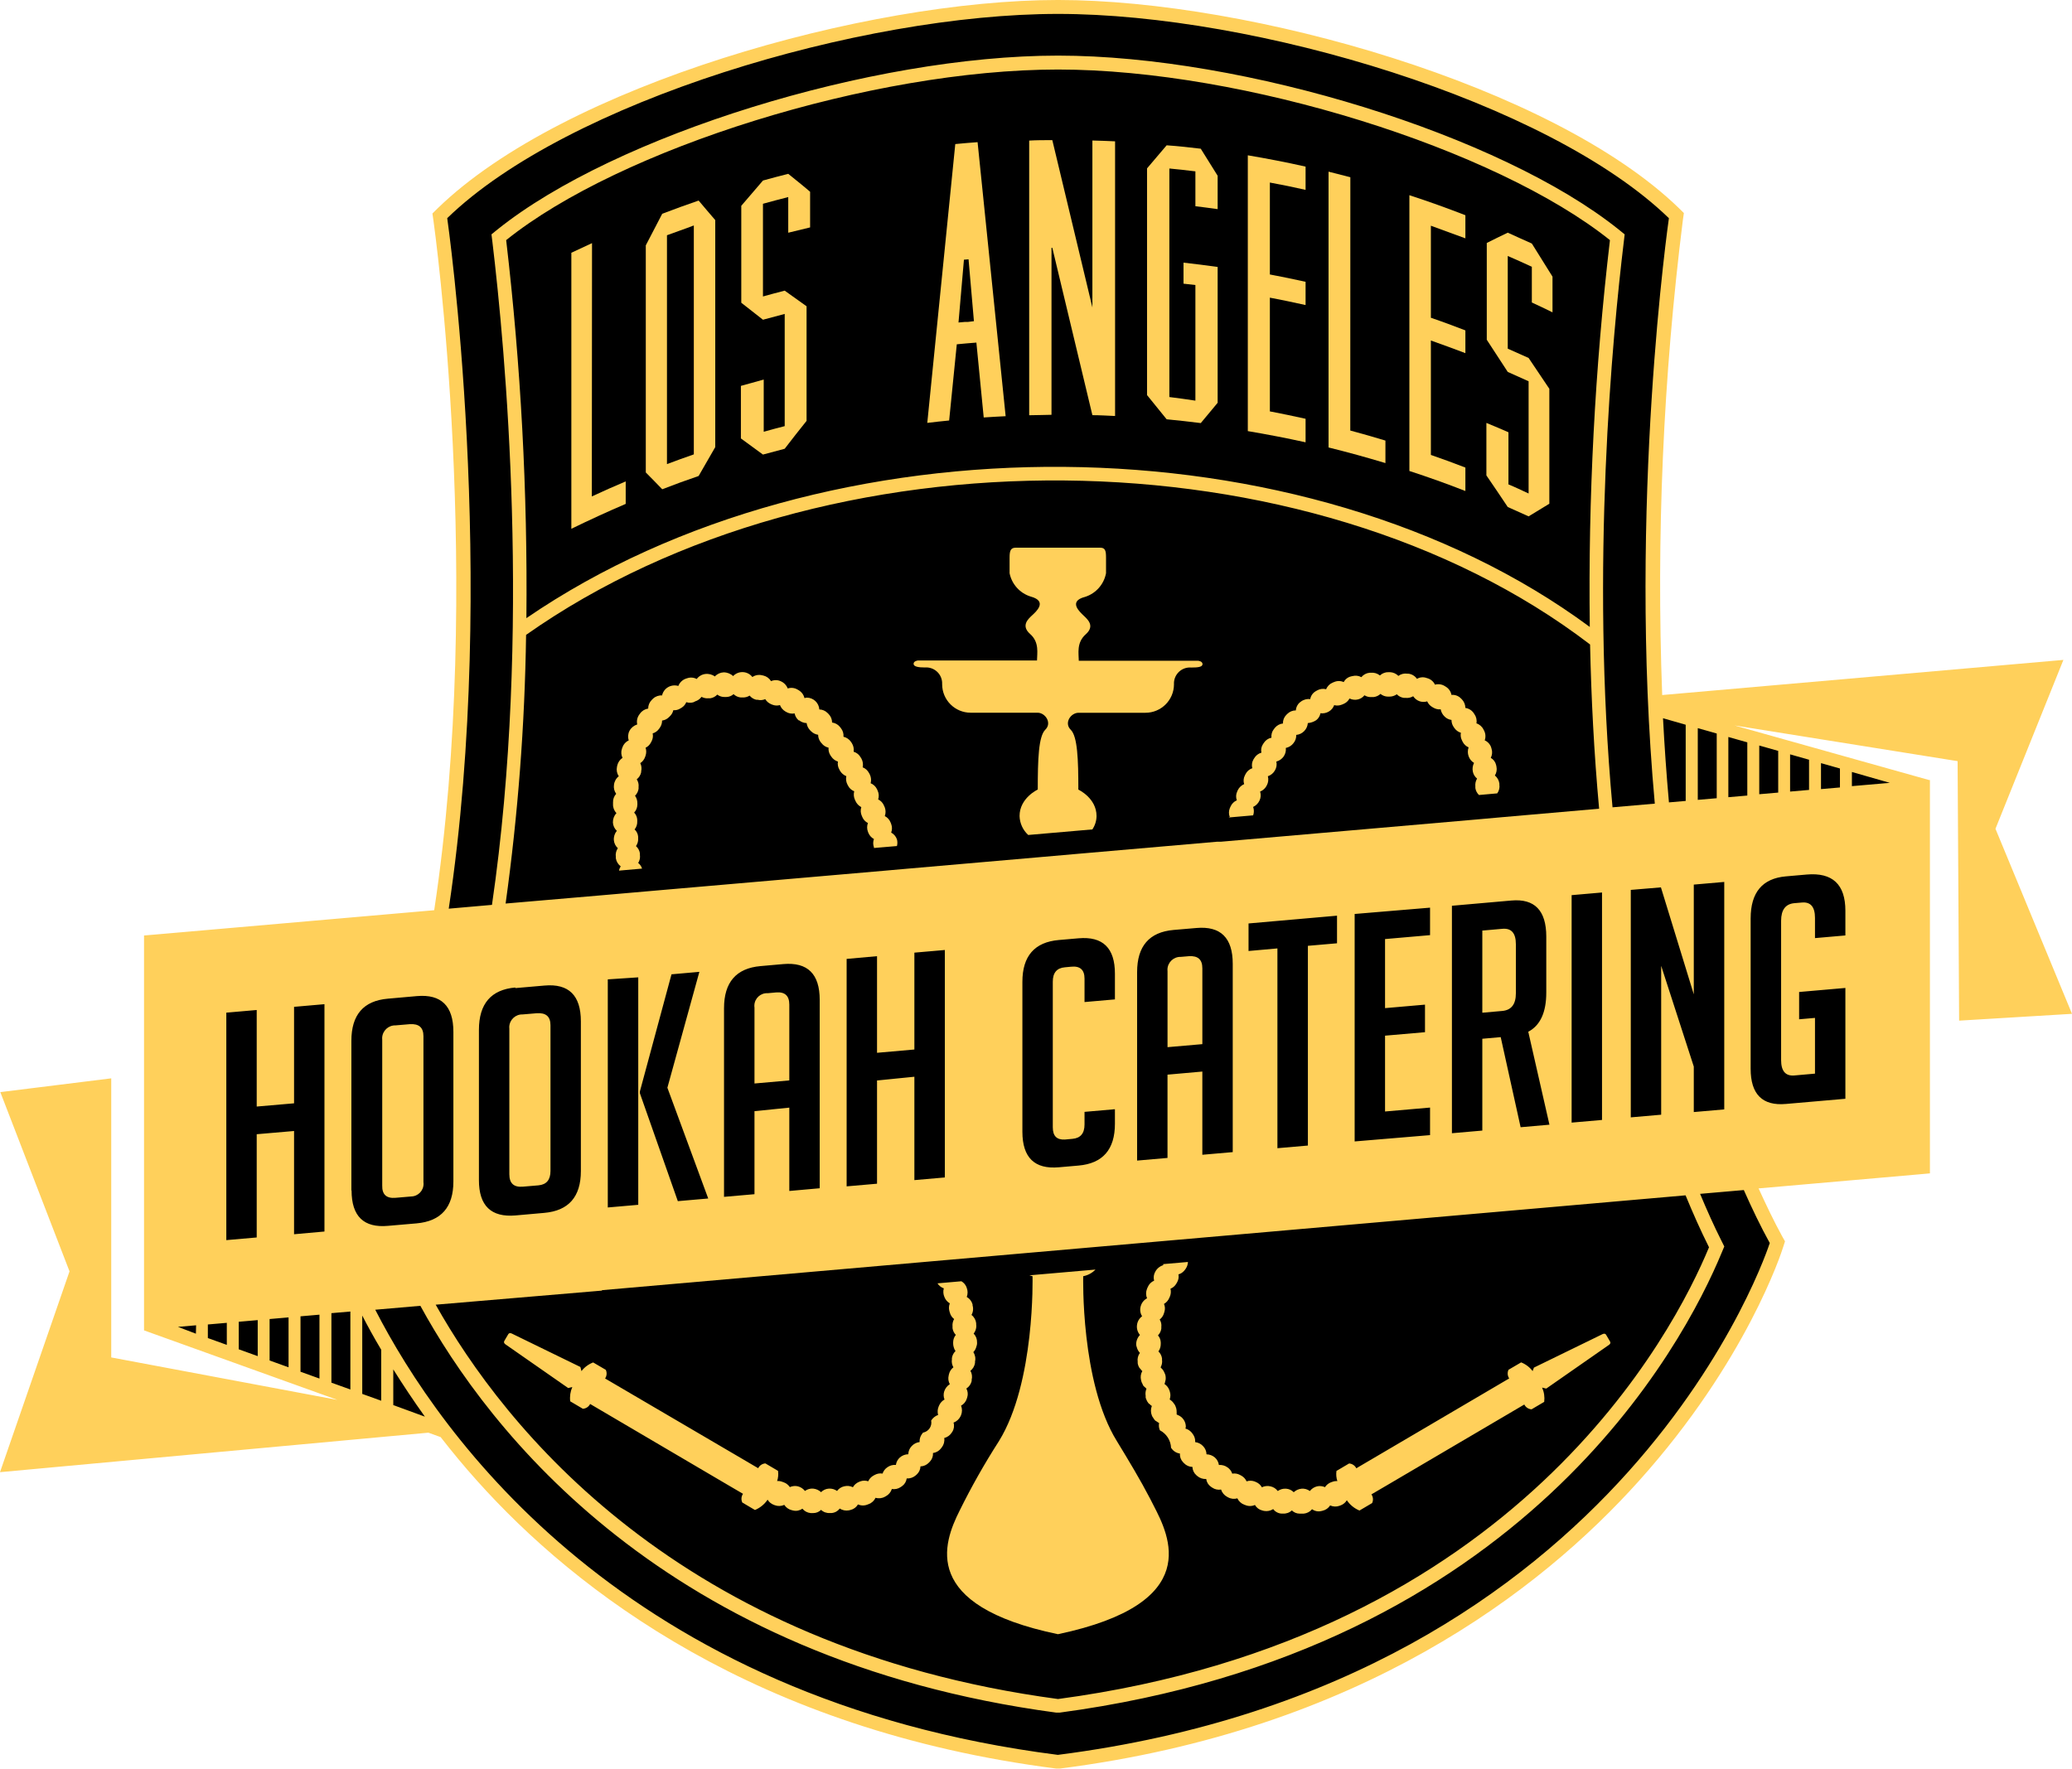 <?xml version="1.0" encoding="UTF-8"?>
<svg enable-background="new 0 166.773 595.262 508.235" version="1.1" viewBox="0 166.77 595.26 508.24" xml:space="preserve" xmlns="http://www.w3.org/2000/svg">
	<path d="m546.69 391.18c-0.835 0.472-64.839-21.353-64.839-21.353l-5.629-1.089-0.108-0.636v-1.507c-1.67-45.379 0.279-90.818 5.828-135.89l0.29-2.179-1.579-1.525c-36.478-34.644-122.36-58.792-176.69-58.792s-140.21 24.149-176.61 58.792l-1.58 1.525 0.291 2.179c1.435 10.767 13.763 107.85 0 197.77l-0.163 1.126v8.116c-6.573 0.817-13.728 1.816-14.744 2.052-1.961 0.563-53.836 3.723-54.979 5.92-1.144 2.196-5.211 89.786-5.211 89.786l-5.992 9.261 2.941 4.194 67.744 25.02 11.803 2.706v1.942l0.254 0.327c3.504 4.503 6.899 8.588 10.404 12.51 28.161 31.431 79.691 71.213 165.23 82.18h1.089c85.593-10.985 137.12-50.749 165.23-82.18 28.107-31.43 39.002-60.354 40.854-65.801l0.617-1.815-0.907-1.652c-2.125-3.922-4.231-8.226-6.446-13.183l-0.835-1.815-1.145-5.955 16.196-2.307s23.114-3.141 23.114-4.085 6.41-104.1 5.575-103.64z"/>
	<g fill="#FFD05B">
		<path d="m335.16 208.53c-1.888 2.203-3.765 4.412-5.629 6.627v65.148l5.629 6.954c3.269 0.314 6.537 0.678 9.805 1.089 1.61-1.961 3.227-3.904 4.849-5.829v-39.038c-3.269-0.454-6.519-0.872-9.806-1.235v6.046l3.414 0.381v33.228c-2.487-0.381-4.993-0.727-7.48-1.035v-65.674c2.487 0.254 4.993 0.508 7.48 0.817v10.022c2.143 0.254 4.267 0.545 6.392 0.835v-9.587c-1.616-2.615-3.232-5.193-4.849-7.771-3.268-0.397-6.536-0.76-9.805-0.978z"/>
		<path d="m313.83 255.12c-3.85-16.087-7.687-32.114-11.512-48.08h-0.236c-2.124 0-4.267 0-6.409 0.127v78.929c2.143 0 4.285-0.109 6.409-0.127v-47.989h0.236c3.837 15.966 7.674 31.999 11.512 48.098 2.179 0 4.357 0.146 6.518 0.236v-78.929c-2.16-0.109-4.339-0.182-6.518-0.236v47.971z"/>
		<path d="m358.48 244.5v46.155c5.532 0.932 11.064 2.003 16.596 3.214v-6.754c-3.413-0.763-6.833-1.471-10.259-2.125v-32.683c3.438 0.654 6.857 1.362 10.259 2.125v-6.682c-3.413-0.763-6.827-1.453-10.259-2.106v-26.418c3.438 0.629 6.857 1.332 10.259 2.106v-6.682c-5.447-1.235-11.039-2.306-16.596-3.25v33.1z"/>
		<path d="m190.25 228.2c-1.58 3.014-3.142 6.046-4.721 9.079v65.257c1.579 1.58 3.141 3.196 4.721 4.83 3.462-1.344 6.948-2.614 10.458-3.813l4.775-8.298v-65.238c-1.598-1.816-3.178-3.758-4.775-5.61-3.498 1.197-6.984 2.462-10.458 3.793zm9.078 69.143c-2.578 0.908-5.156 1.815-7.717 2.796v-65.765c2.561-0.962 5.139-1.816 7.717-2.814v65.783z"/>
		<path d="m170.08 236.64c-2.021 0.932-4.001 1.852-5.938 2.76v79.328c5.181-2.53 10.386-4.914 15.615-7.154v-6.464c-3.269 1.38-6.5 2.814-9.732 4.321l0.055-72.791z"/>
		<path d="m404.9 255.96v46.156c5.411 1.755 10.773 3.673 16.088 5.755v-6.736c-3.293-1.283-6.598-2.494-9.914-3.632v-32.882c3.322 1.162 6.627 2.397 9.914 3.631v-6.537c-3.287-1.271-6.592-2.505-9.914-3.631v-26.454c3.329 1.211 6.633 2.421 9.914 3.632v-6.646c-5.326-2.07-10.688-3.989-16.088-5.756v33.1z"/>
		<path d="m274.44 208.17c-2.688 26.63-5.368 53.339-8.044 80.127 2.088-0.254 4.177-0.49 6.282-0.69 0.727-7.263 1.471-14.525 2.197-21.897 1.815-0.182 3.759-0.345 5.629-0.49 0.702 7.178 1.404 14.35 2.106 21.516 2.105-0.145 4.194-0.254 6.3-0.363-2.687-26.292-5.374-52.541-8.062-78.748-2.142 0.145-4.284 0.346-6.408 0.545zm3.63 51.112h-0.89l-1.815 0.164c0.526-6.028 1.035-12.038 1.562-18.048l1.325-0.109c0.509 5.919 1.023 11.845 1.544 17.776l-1.726 0.217z"/>
		<path d="m219.19 218.65c-2.095 2.421-4.17 4.842-6.229 7.263v27.853c2.07 1.598 4.146 3.226 6.229 4.884 2.088-0.581 4.158-1.126 6.246-1.67v32.247c-2.016 0.508-4.031 1.053-6.028 1.616v-14.998c-2.197 0.599-4.376 1.234-6.555 1.815v15.107c2.106 1.525 4.23 3.068 6.337 4.63 2.088-0.581 4.158-1.125 6.246-1.67 2.088-2.687 4.194-5.447 6.282-8.007v-32.938c-2.088-1.507-4.194-3.014-6.282-4.484-2.088 0.526-4.158 1.089-6.246 1.67v-26.636c2.415-0.672 4.812-1.307 7.263-1.925v10.241c2.088-0.526 4.194-1.035 6.282-1.525v-10.24c-2.088-1.816-4.194-3.45-6.282-5.157-2.452 0.616-4.848 1.252-7.263 1.924z"/>
		<path d="m387.94 217.7c-2.07-0.544-4.177-1.089-6.265-1.598v79.255c5.447 1.344 10.895 2.851 16.342 4.485v-6.464c-3.341-1.017-6.719-1.979-10.096-2.887l0.019-72.791z"/>
		<path d="m433.16 233.63c-1.997 0.962-4.013 1.943-6.028 2.959v27.817c2.01 3.05 4.019 6.131 6.028 9.242 1.997 0.872 3.994 1.816 5.991 2.688v32.247c-1.924-0.89-3.849-1.816-5.792-2.615v-14.979c-2.105-0.926-4.212-1.816-6.337-2.688v15.088c2.07 3.014 4.104 6.028 6.138 9.079 1.997 0.872 3.994 1.816 5.991 2.688l5.956-3.631v-33.028c-1.979-2.978-3.977-5.919-5.956-8.861l-5.991-2.669v-26.637c2.306 0.999 4.63 2.034 6.918 3.105v10.259c1.973 0.908 3.952 1.852 5.938 2.833v-10.259c-1.979-3.195-3.959-6.355-5.938-9.514-2.289-0.981-4.613-2.107-6.918-3.124z"/>
	</g>
	<g fill="#FFD05B">
		<path d="m440.31 560.78c-0.853-1.121-1.995-1.987-3.305-2.506l-3.631 2.124c-0.373 0.808-0.297 1.751 0.199 2.487l-39.164 23.023-4.758 2.796c-0.396-0.794-1.184-1.318-2.069-1.38l-3.632 2.143c-0.141 0.981-0.054 1.981 0.254 2.924-0.461-0.038-0.926 0.023-1.361 0.182l-0.472 0.163c-0.707 0.274-1.311 0.764-1.726 1.398-0.711-0.32-1.507-0.403-2.27-0.236-0.822 0.201-1.552 0.675-2.069 1.344-0.686-0.506-1.531-0.744-2.379-0.672-0.842 0.082-1.633 0.439-2.252 1.017-0.592-0.604-1.388-0.966-2.233-1.017-0.841-0.057-1.675 0.181-2.36 0.672-0.507-0.689-1.25-1.167-2.088-1.344-0.829-0.202-1.704-0.105-2.469 0.272-0.377-0.679-0.972-1.21-1.688-1.507l-0.49-0.2c-0.719-0.245-1.498-0.245-2.216 0-0.306-0.682-0.82-1.248-1.471-1.616l-0.436-0.235c-0.677-0.367-1.457-0.495-2.215-0.363-0.244-0.743-0.729-1.383-1.38-1.815-0.71-0.513-1.58-0.751-2.452-0.672-0.111-0.828-0.518-1.589-1.144-2.143-0.669-0.586-1.525-0.915-2.415-0.927-0.017-0.877-0.367-1.714-0.98-2.342-0.591-0.649-1.397-1.062-2.27-1.162 0.053-0.81-0.178-1.612-0.653-2.27l-0.327-0.436c-0.471-0.569-1.104-0.98-1.815-1.181 0.056-0.171 0.092-0.348 0.108-0.526-2e-3 -1.513-0.942-2.866-2.36-3.396-0.108 0-0.182-0.127-0.29-0.163 0.026-0.254 0.026-0.509 0-0.763 9e-3 -0.091 9e-3 -0.182 0-0.272-0.02-0.406-0.111-0.807-0.272-1.18l-0.182-0.418c-0.1-0.189-0.222-0.366-0.363-0.526-0.287-0.451-0.68-0.825-1.144-1.09v-0.146c0.236-0.707 0.236-1.472 0-2.179l-0.109-0.345c-0.263-0.743-0.76-1.38-1.416-1.815 0.101-0.246 0.173-0.502 0.218-0.763 0 0 0-0.2 0.091-0.291 0.072-0.42 0.072-0.851 0-1.271l-0.108-0.418c-0.055-0.177-0.127-0.348-0.219-0.508-0.221-0.562-0.583-1.056-1.053-1.435 7e-3 -0.061 7e-3 -0.121 0-0.182 0.338-0.634 0.466-1.359 0.363-2.07v-0.399c-0.103-0.771-0.469-1.482-1.035-2.016 0.448-0.63 0.684-1.387 0.672-2.16v-0.418c-0.023-0.75-0.306-1.468-0.799-2.033 0.517-0.53 0.854-1.21 0.962-1.943v-0.49c0.095-0.741-0.072-1.492-0.472-2.124 0.599-0.455 1.032-1.092 1.234-1.815l0.146-0.49c0.211-0.721 0.159-1.493-0.146-2.179 0.711-0.412 1.262-1.052 1.562-1.816l0.109-0.235c0.32-0.732 0.391-1.549 0.199-2.324 0.713-0.285 1.309-0.804 1.688-1.471l0.219-0.382c0.395-0.68 0.53-1.479 0.381-2.251 0.802-0.244 1.494-0.757 1.961-1.453l0.146-0.218c0.38-0.564 0.595-1.226 0.617-1.906l-7.1 0.617c-9e-3 0.103-9e-3 0.206 0 0.309-0.96 0.286-1.769 0.938-2.251 1.815-0.477 0.791-0.607 1.743-0.363 2.633-0.818 0.346-1.47 0.998-1.816 1.816l-0.218 0.49c-0.363 0.884-0.363 1.875 0 2.76-0.895 0.471-1.553 1.293-1.815 2.27-0.295 0.975-0.148 2.029 0.399 2.887-0.822 0.599-1.355 1.514-1.471 2.524-0.136 1.028 0.175 2.065 0.854 2.851-0.714 0.739-1.105 1.731-1.09 2.76 0.024 0.268 0.085 0.53 0.182 0.78 0.153 0.606 0.459 1.163 0.89 1.616-0.544 0.734-0.772 1.656-0.635 2.561v0.399c0.072 0.47 0.238 0.921 0.49 1.325 0.105 0.136 0.221 0.263 0.345 0.381 0.139 0.208 0.304 0.397 0.49 0.563-0.448 0.78-0.578 1.704-0.363 2.578l0.091 0.363c0.08 0.288 0.202 0.563 0.363 0.816 0 0.128 0.108 0.291 0.182 0.418 0.184 0.216 0.391 0.411 0.617 0.581 0.109 0.091 0.182 0.218 0.309 0.309-0.275 0.646-0.357 1.359-0.236 2.052-8e-3 0.163-8e-3 0.327 0 0.49l0.127 0.399c0.149 0.452 0.384 0.871 0.69 1.234 0 0.091 0.218 0.146 0.309 0.236 0.188 0.215 0.408 0.399 0.653 0.545-0.353 0.873-0.353 1.85 0 2.724l0.146 0.327c0.072 0.119 0.151 0.234 0.236 0.345 0.157 0.291 0.353 0.56 0.581 0.799 0.164 0.126 0.341 0.235 0.526 0.327 0.185 0.149 0.386 0.277 0.6 0.381-0.146 0.702-0.069 1.432 0.218 2.088 1.897 0.986 3.123 2.911 3.214 5.048l0.163 0.2c0.56 0.786 1.421 1.306 2.379 1.434-0.065 0.895 0.243 1.776 0.854 2.434l0.326 0.345c0.634 0.66 1.501 1.045 2.415 1.071 0.026 0.897 0.42 1.744 1.09 2.343l0.309 0.271c0.712 0.604 1.629 0.909 2.56 0.854 0.117 0.895 0.605 1.698 1.344 2.216l0.399 0.271c0.739 0.502 1.644 0.697 2.524 0.545 0.283 0.883 0.895 1.623 1.706 2.07l0.272 0.146c0.823 0.465 1.799 0.576 2.706 0.309 0.388 0.84 1.093 1.493 1.961 1.815l0.254 0.091c0.901 0.4 1.931 0.4 2.832 0 0.455 0.794 1.217 1.365 2.106 1.58l0.509 0.127c0.912 0.167 1.854-0.021 2.633-0.526 0.547 0.742 1.387 1.212 2.306 1.289h0.509c0.937 0.068 1.859-0.262 2.542-0.908 0.601 0.602 1.419 0.936 2.27 0.926h1.144c0.937-0.087 1.8-0.544 2.396-1.271 0.74 0.546 1.681 0.744 2.579 0.544l0.453-0.108c0.893-0.207 1.668-0.754 2.161-1.525 0.846 0.391 1.813 0.43 2.688 0.109l0.29-0.109c0.76-0.271 1.401-0.798 1.815-1.488 0.896 1.318 2.159 2.348 3.632 2.959l3.632-2.143c0.387-0.811 0.311-1.767-0.2-2.506l4.775-2.796 39.146-23.023c0.4 0.8 1.196 1.326 2.088 1.38l3.632-2.143c0.174-1.396-0.033-2.814-0.6-4.103l1.181 0.29 17.976-12.528s0.708-0.418 0.363-0.98l-0.309-0.545-0.527-0.89-0.309-0.526c-0.345-0.563-1.053-0.163-1.053-0.163l-19.683 9.604-0.364 1z"/>
		<path d="m330.46 597.53c-0.056-0.087-0.104-0.179-0.146-0.272-2.633-5.084-5.956-10.622-9.441-16.342-10.478-16.886-9.678-47.408-9.678-47.408 1.343-0.256 2.573-0.922 3.522-1.906l-18.992 1.652c0.297 0.104 0.6 0.189 0.907 0.254 0 0 0.799 30.522-9.659 47.408-4.136 6.44-7.906 13.109-11.294 19.973-4.702 9.369-11.402 27.236 28.253 35.497 42.015-8.86 31.992-28.271 27.435-37.076l-0.907-1.78z"/>
		<path d="m145.26 553.12 17.976 12.529 1.18-0.291c-0.565 1.289-0.772 2.707-0.599 4.104l3.631 2.143c0.893-0.055 1.688-0.58 2.088-1.38l39.147 23.023 4.774 2.796c-0.511 0.739-0.587 1.695-0.199 2.506l3.631 2.143c1.474-0.612 2.735-1.641 3.632-2.96 0.415 0.691 1.057 1.218 1.815 1.489l0.291 0.108c0.875 0.32 1.841 0.281 2.688-0.108 0.493 0.771 1.269 1.318 2.16 1.525l0.454 0.108c0.897 0.2 1.838 2e-3 2.578-0.545 0.598 0.727 1.46 1.185 2.396 1.271h0.709c0.85 9e-3 1.668-0.325 2.27-0.926 0.682 0.646 1.604 0.976 2.542 0.907h0.508c0.919-0.077 1.76-0.547 2.307-1.289 0.777 0.506 1.72 0.694 2.632 0.526l0.509-0.127c0.89-0.214 1.651-0.785 2.106-1.579 0.901 0.4 1.931 0.4 2.832 0l0.255-0.091c0.867-0.323 1.572-0.976 1.961-1.816 0.906 0.269 1.883 0.157 2.705-0.309l0.272-0.146c0.813-0.446 1.423-1.187 1.707-2.069 0.88 0.151 1.784-0.044 2.523-0.545l0.399-0.272c0.739-0.517 1.227-1.32 1.344-2.215 0.932 0.055 1.848-0.251 2.561-0.854l0.309-0.272c0.669-0.598 1.063-1.445 1.089-2.342 0.914-0.026 1.782-0.411 2.415-1.071l0.327-0.346c0.609-0.657 0.919-1.538 0.854-2.433 0.957-0.128 1.818-0.647 2.378-1.435l0.164-0.199c0.583-0.76 0.832-1.723 0.689-2.67 0.915-0.232 1.702-0.812 2.197-1.615l0.163-0.255c0.465-0.77 0.577-1.701 0.309-2.56 0.882-0.322 1.604-0.973 2.016-1.816l0.146-0.326c0.354-0.874 0.354-1.851 0-2.724 0.792-0.432 1.385-1.154 1.652-2.016l0.127-0.399c0.262-0.835 0.17-1.74-0.254-2.506 0.771-0.493 1.318-1.269 1.524-2.16v-0.363c0.215-0.874 0.085-1.798-0.362-2.578 0.719-0.557 1.194-1.37 1.325-2.27v-0.4c0.215-0.925 0.038-1.897-0.49-2.687 0.441-0.452 0.749-1.018 0.89-1.635 0.097-0.25 0.158-0.513 0.182-0.78v-0.399c0.026-0.939-0.327-1.849-0.98-2.523 0.603-0.758 0.865-1.73 0.727-2.688v-0.309c-0.11-0.937-0.596-1.788-1.344-2.36 0.476-0.833 0.587-1.824 0.309-2.742v-0.29c-0.259-0.903-0.857-1.672-1.671-2.143 0.32-0.836 0.32-1.761 0-2.597l-0.199-0.49c-0.299-0.594-0.767-1.087-1.344-1.416l-6.863 0.599c0.421 0.674 1.063 1.181 1.815 1.435-0.231 0.831-0.168 1.717 0.182 2.506 0.296 0.762 0.839 1.401 1.543 1.815-0.278 0.699-0.323 1.471-0.127 2.197l0.146 0.49c0.191 0.724 0.62 1.363 1.217 1.815-0.372 0.656-0.531 1.411-0.454 2.161v0.49c0.107 0.719 0.438 1.386 0.944 1.906-0.479 0.585-0.748 1.314-0.763 2.07v0.417c1e-3 0.332 0.05 0.662 0.145 0.98 0.097 0.425 0.275 0.825 0.527 1.181-0.561 0.538-0.925 1.247-1.035 2.016v0.399c-0.117 0.778 0.036 1.573 0.436 2.251-0.632 0.484-1.08 1.17-1.271 1.943l-0.091 0.417c-0.207 0.841-0.091 1.729 0.326 2.487-0.766 0.486-1.337 1.226-1.615 2.089-0.235 0.762-0.204 1.582 0.09 2.324-0.662 0.362-1.19 0.929-1.507 1.615l-0.182 0.418c-0.318 0.759-0.37 1.604-0.145 2.396-0.83 0.297-1.534 0.866-1.998 1.616 0.319 1.593-0.714 3.143-2.307 3.461-0.012 3e-3 -0.023 5e-3 -0.035 7e-3l-0.327 0.436c-0.476 0.658-0.706 1.461-0.653 2.271-0.872 0.1-1.679 0.513-2.27 1.161-0.613 0.628-0.964 1.466-0.98 2.343-0.89 0.012-1.746 0.34-2.415 0.926-0.626 0.554-1.032 1.314-1.144 2.143-0.872-0.078-1.742 0.16-2.451 0.672-0.651 0.434-1.137 1.073-1.381 1.815-0.758-0.132-1.538-4e-3 -2.215 0.363l-0.436 0.236c-0.65 0.368-1.165 0.935-1.471 1.616-0.718-0.245-1.497-0.245-2.215 0l-0.49 0.199c-0.718 0.297-1.313 0.828-1.689 1.507-0.765-0.378-1.64-0.475-2.469-0.271-0.838 0.176-1.581 0.654-2.088 1.343-0.686-0.49-1.52-0.729-2.36-0.672-0.845 0.051-1.641 0.413-2.233 1.018-0.619-0.577-1.41-0.935-2.252-1.018-0.848-0.072-1.693 0.167-2.379 0.672-0.518-0.669-1.247-1.143-2.069-1.343-0.763-0.168-1.559-0.085-2.27 0.235-0.438-0.649-1.075-1.14-1.816-1.397l-0.472-0.164c-0.436-0.158-0.9-0.22-1.361-0.182 0.308-0.941 0.395-1.942 0.254-2.923l-3.632-2.143c-0.886 0.061-1.673 0.586-2.069 1.38l-4.758-2.796-39.219-22.987c0.497-0.737 0.572-1.681 0.199-2.487l-3.631-2.125c-1.327 0.506-2.489 1.366-3.359 2.488l-0.309-1.181-19.664-9.587s-0.708-0.399-1.053 0.163l-0.31 0.527-0.526 0.89-0.309 0.544c-0.327 0.569 0.381 0.986 0.381 0.986z"/>
		<path d="m265.71 358.58c2.528-0.204 4.744 1.681 4.947 4.21 0.017 0.2 0.02 0.401 0.01 0.602 0 4.523 3.666 8.189 8.188 8.189h0.019 19.21c2.233 0 4.194 2.959 2.233 4.866-1.961 1.906-2.179 8.516-2.179 17.213 0 0-5.229 2.415-5.229 7.607 0.056 2.078 0.953 4.044 2.487 5.447l18.429-1.598c0.763-1.134 1.18-2.465 1.199-3.831 0-5.193-5.229-7.608-5.229-7.608 0-8.697-0.236-15.288-2.197-17.213s0-4.866 2.27-4.866h19.192c4.522 0.01 8.197-3.648 8.207-8.17v-0.019c-0.13-2.534 1.819-4.692 4.354-4.822 0.207-0.011 0.415-7e-3 0.621 0.01 1.816 0 3.232-0.127 3.232-0.98s-1.253-0.962-1.253-0.962h-34.299c0-2.015-0.727-5.193 1.997-7.607 2.724-2.415 0.526-4.285-0.545-5.32-1.07-1.035-4.684-4.158 0.4-5.447 3.085-0.997 5.378-3.604 5.974-6.791v-4.539c0-2.016-0.272-2.796-1.726-2.796h-24.167c-1.452 0-1.815 0.781-1.815 2.796v4.539c0.635 3.167 2.946 5.735 6.028 6.7 5.103 1.361 1.452 4.466 0.399 5.447s-3.25 2.923-0.526 5.32c2.724 2.396 1.979 5.592 1.979 7.608h-34.189s-1.271 0.127-1.271 0.962c0 0.836 1.452 1.053 3.25 1.053z"/>
		<path d="m352.97 401.69 7.045-0.617c0.275-0.781 0.275-1.634 0-2.415 0.798-0.376 1.439-1.018 1.815-1.815 0.401-0.808 0.467-1.741 0.182-2.597 0.854-0.338 1.548-0.987 1.942-1.816 0.416-0.799 0.52-1.725 0.291-2.596 0.866-0.288 1.592-0.891 2.033-1.688 0.451-0.759 0.595-1.663 0.399-2.524 0.874-0.235 1.635-0.777 2.143-1.525 0.468-0.707 0.673-1.554 0.581-2.396 0.856-0.168 1.623-0.639 2.161-1.326 0.572-0.671 0.87-1.534 0.835-2.415 0.88-0.082 1.7-0.482 2.306-1.125 0.596-0.613 0.956-1.417 1.018-2.27 0.861-0.074 1.691-0.361 2.414-0.835 0.637-0.494 1.07-1.205 1.217-1.997 0.846 0.113 1.704-0.067 2.434-0.509 0.699-0.41 1.232-1.053 1.507-1.815 0.729 0.188 1.499 0.137 2.197-0.146l0.399-0.163c0.776-0.299 1.42-0.866 1.815-1.598 0.768 0.373 1.642 0.462 2.47 0.254 0.717-0.187 1.354-0.601 1.815-1.18 0.636 0.39 1.38 0.568 2.124 0.508h0.509c0.739-0.085 1.433-0.403 1.979-0.908 0.595 0.49 1.337 0.766 2.106 0.781h0.399c0.78 0.016 1.544-0.22 2.179-0.672 0.538 0.56 1.247 0.924 2.016 1.035h0.49c0.765 0.091 1.537-0.076 2.197-0.472 0.454 0.696 1.134 1.215 1.925 1.471 0.687 0.208 1.419 0.208 2.106 0 0.28 0.644 0.748 1.188 1.343 1.562l0.4 0.236c0.636 0.389 1.382 0.561 2.124 0.49 0.148 0.791 0.542 1.515 1.126 2.07 0.531 0.54 1.228 0.885 1.979 0.98 2e-3 0.741 0.23 1.463 0.654 2.07l0.235 0.327c0.45 0.615 1.087 1.067 1.816 1.289-0.148 0.727-0.046 1.481 0.29 2.143l0.236 0.49c0.366 0.699 0.963 1.25 1.688 1.562-0.291 0.822-0.291 1.72 0 2.542 0.278 0.805 0.831 1.486 1.562 1.925-0.396 0.771-0.519 1.655-0.345 2.505 0.162 0.787 0.592 1.493 1.216 1.998-0.403 0.677-0.575 1.467-0.49 2.251v0.49c0.12 0.755 0.483 1.45 1.035 1.979l5.247-0.472c0.531-0.727 0.753-1.634 0.618-2.524v-0.309c-0.125-0.903-0.586-1.727-1.289-2.306 0.47-0.752 0.632-1.656 0.453-2.524-0.045-0.167-0.081-0.337-0.108-0.509-0.201-0.861-0.755-1.599-1.525-2.033 0.431-0.831 0.502-1.802 0.2-2.688l-0.128-0.417c-0.307-0.869-0.966-1.568-1.815-1.925 0.334-0.93 0.262-1.958-0.199-2.833l-0.128-0.236c-0.403-0.863-1.146-1.52-2.052-1.816 0.175-0.934-0.042-1.899-0.599-2.669l-0.218-0.327c-0.556-0.783-1.41-1.302-2.36-1.435-9e-3 -0.929-0.373-1.819-1.018-2.488l-0.399-0.381c-0.695-0.646-1.634-0.963-2.578-0.872-0.181-0.985-0.775-1.845-1.634-2.36l-0.291-0.182c-0.84-0.523-1.861-0.668-2.814-0.399-0.401-0.864-1.145-1.522-2.052-1.816l-0.417-0.127c-0.897-0.317-1.89-0.217-2.705 0.272-0.568-0.831-1.47-1.375-2.47-1.489h-0.291c-0.909-0.141-1.838 0.088-2.578 0.636-0.642-0.648-1.504-1.03-2.415-1.071h-0.399c-0.921-0.027-1.815 0.313-2.487 0.944-0.741-0.595-1.687-0.875-2.633-0.781h-0.308c-0.937 0.087-1.8 0.544-2.396 1.271-0.776-0.427-1.687-0.537-2.542-0.309l-0.418 0.091c-0.906 0.212-1.676 0.809-2.106 1.634-0.889-0.399-1.906-0.399-2.796 0l-0.327 0.127c-0.878 0.351-1.573 1.046-1.924 1.925-0.878-0.229-1.81-0.105-2.597 0.345l-0.473 0.272c-0.8 0.493-1.349 1.307-1.507 2.233-0.971-0.129-1.953 0.139-2.724 0.745l-0.218 0.163c-0.707 0.57-1.137 1.417-1.18 2.324-0.926-4e-3 -1.815 0.362-2.47 1.017l-0.327 0.327c-0.619 0.647-0.946 1.52-0.907 2.415-0.891 0.096-1.71 0.532-2.288 1.216l-0.327 0.417c-0.552 0.69-0.801 1.575-0.689 2.451-0.884 0.18-1.661 0.702-2.161 1.453 0 0-0.254 0.363-0.254 0.381-0.496 0.721-0.668 1.617-0.472 2.47-0.872 0.242-1.615 0.815-2.07 1.598l-0.236 0.381c-0.429 0.755-0.54 1.65-0.309 2.487-0.83 0.283-1.519 0.875-1.925 1.652l-0.235 0.472c-0.384 0.761-0.448 1.643-0.182 2.451-0.788 0.337-1.431 0.941-1.816 1.707l-0.199 0.454c-0.363 0.783-0.396 1.68-0.091 2.488-0.815 0.351-1.465 1-1.815 1.815l-0.218 0.49c-0.309 0.794-0.309 1.675 0 2.47-0.112 0.051-0.222 0.106-0.327 0.166z"/>
		<path d="m177.21 405.52c-0.629 0.755-0.936 1.727-0.854 2.705 0.081 0.88 0.489 1.696 1.145 2.288-0.502 0.726-0.71 1.615-0.581 2.487v0.399c0.148 0.927 0.649 1.76 1.397 2.324-0.237 0.378-0.404 0.797-0.49 1.235l6.628-0.581c-0.193-0.641-0.58-1.205-1.108-1.616 0.437-0.705 0.61-1.541 0.49-2.36v-0.418c-0.123-0.8-0.521-1.531-1.125-2.069 0.471-0.673 0.689-1.489 0.617-2.307v-0.399c-0.06-0.8-0.424-1.547-1.017-2.088 0.526-0.65 0.798-1.47 0.763-2.306v-0.399c-0.023-0.8-0.34-1.563-0.89-2.143 0.579-0.608 0.909-1.412 0.926-2.252v-0.309c0.035-0.81-0.201-1.609-0.672-2.27 0.551-0.542 0.908-1.25 1.017-2.016v-0.49c0.096-0.777-0.091-1.563-0.526-2.215 0.65-0.506 1.101-1.227 1.271-2.034v-0.272c0.194-0.786 0.104-1.616-0.254-2.342 0.656-0.431 1.148-1.071 1.398-1.815l0.127-0.363c0.238-0.731 0.238-1.52 0-2.251 0.656-0.317 1.191-0.84 1.525-1.489l0.254-0.49c0.316-0.667 0.406-1.42 0.254-2.143 0.733-0.213 1.373-0.667 1.815-1.289l0.236-0.327c0.432-0.603 0.66-1.328 0.654-2.07 0.75-0.096 1.447-0.441 1.979-0.98l0.182-0.182c0.536-0.48 0.91-1.114 1.071-1.815 0.701 0.06 1.403-0.113 1.997-0.49l0.399-0.236c0.597-0.375 1.061-0.927 1.326-1.58 0.689 0.226 1.434 0.226 2.124 0l0.436-0.236c0.73-0.22 1.368-0.673 1.816-1.29 0.622 0.334 1.33 0.474 2.033 0.4h0.509c0.761-0.114 1.459-0.486 1.979-1.053 0.628 0.481 1.406 0.726 2.197 0.69h0.399c0.772-0.01 1.515-0.3 2.088-0.817 0.544 0.526 1.246 0.858 1.997 0.944h0.509c0.74 0.059 1.48-0.126 2.106-0.526 0.491 0.602 1.168 1.023 1.925 1.198h0.381c0.727 0.179 1.492 0.115 2.179-0.182 0.391 0.637 0.967 1.138 1.652 1.435l0.399 0.164c0.693 0.279 1.461 0.317 2.179 0.109 0.291 0.759 0.828 1.398 1.525 1.815l0.218 0.127c0.737 0.456 1.618 0.618 2.47 0.454 0.15 0.778 0.56 1.482 1.162 1.998h0.145c0.612 0.483 1.363 0.757 2.143 0.78 0.101 0.78 0.451 1.506 0.999 2.07l0.236 0.236c0.556 0.568 1.283 0.938 2.069 1.053 5e-3 0.825 0.301 1.623 0.836 2.251l0.163 0.182c0.489 0.652 1.199 1.104 1.997 1.271-0.078 0.801 0.127 1.604 0.581 2.27l0.2 0.291c0.455 0.679 1.127 1.185 1.906 1.435-0.137 0.802 0.019 1.626 0.436 2.324l0.164 0.309c0.411 0.71 1.051 1.261 1.815 1.561-0.173 0.819-0.058 1.672 0.326 2.415l0.128 0.236c0.367 0.773 1.017 1.378 1.815 1.688-0.22 0.823-0.143 1.697 0.218 2.469l0.127 0.272c0.333 0.785 0.931 1.427 1.688 1.816-0.261 0.824-0.209 1.717 0.146 2.506l0.109 0.254c0.306 0.789 0.896 1.437 1.652 1.815-0.308 0.801-0.308 1.688 0 2.487l0.108 0.291c0.307 0.777 0.879 1.421 1.616 1.815-0.282 0.762-0.282 1.6 0 2.36-6e-3 0.073-6e-3 0.146 0 0.218l6.609-0.563c0.173-0.63 0.173-1.295 0-1.925-0.287-0.832-0.877-1.525-1.652-1.942 0.3-0.796 0.3-1.674 0-2.47l-0.182-0.454c-0.307-0.789-0.896-1.437-1.652-1.815 0.293-0.804 0.293-1.685 0-2.487l-0.218-0.49c-0.314-0.797-0.917-1.445-1.688-1.816 0.27-0.824 0.218-1.719-0.146-2.506l-0.2-0.454c-0.378-0.767-1.023-1.368-1.815-1.689 0.22-0.823 0.143-1.697-0.218-2.469l-0.254-0.472c-0.389-0.746-1.033-1.326-1.816-1.634 0.184-0.852 0.055-1.741-0.363-2.505l-0.235-0.381c-0.438-0.768-1.152-1.339-1.997-1.598 0.125-0.86-0.062-1.736-0.527-2.47 0 0-0.254-0.363-0.254-0.381-0.512-0.731-1.274-1.248-2.143-1.453 0.083-0.88-0.178-1.758-0.727-2.451l-0.326-0.418c-0.561-0.668-1.351-1.102-2.216-1.216-2e-3 -0.901-0.354-1.767-0.98-2.415l-0.326-0.327c-0.627-0.63-1.473-0.995-2.36-1.017-0.125-1.913-1.715-3.399-3.632-3.395-0.215 0.025-0.428 0.067-0.636 0.127-0.208-0.911-0.77-1.701-1.562-2.197l-0.472-0.272c-0.842-0.489-1.853-0.594-2.778-0.291-0.372-0.957-1.12-1.718-2.069-2.106-0.868-0.382-1.856-0.382-2.724 0-0.485-0.801-1.27-1.376-2.179-1.598l-0.418-0.091c-0.95-0.232-1.954-0.047-2.76 0.508-0.616-0.799-1.537-1.306-2.542-1.398-1.119-0.109-2.226 0.307-2.996 1.125-0.737-0.692-1.712-1.075-2.724-1.071-0.965 0.042-1.873 0.467-2.523 1.181-0.801-0.585-1.796-0.839-2.778-0.708-0.972 0.13-1.849 0.648-2.434 1.435-0.843-0.454-1.837-0.533-2.741-0.218l-0.399 0.127c-0.981 0.356-1.762 1.117-2.143 2.088-1.021-0.305-2.125-0.16-3.032 0.4-0.838 0.521-1.428 1.359-1.634 2.324-0.947-0.061-1.879 0.267-2.579 0.908l-0.381 0.381c-0.664 0.657-1.037 1.553-1.035 2.488-0.942 0.142-1.788 0.659-2.342 1.435l-0.236 0.327c-0.58 0.808-0.785 1.827-0.563 2.796-0.946 0.294-1.741 0.945-2.216 1.815-0.448 0.851-0.527 1.849-0.218 2.76-0.85 0.394-1.505 1.114-1.815 1.998l-0.146 0.417c-0.295 0.858-0.236 1.799 0.163 2.615-0.737 0.496-1.267 1.246-1.488 2.106-0.027 0.171-0.064 0.341-0.109 0.509-0.19 0.924-1e-3 1.886 0.526 2.669-0.774 0.603-1.272 1.494-1.38 2.469-0.141 0.91 0.089 1.838 0.636 2.578-0.621 0.676-0.948 1.571-0.907 2.488v0.509c-0.038 0.946 0.316 1.866 0.98 2.541-0.672 0.732-1.036 1.694-1.018 2.688 0.047 0.92 0.451 1.789 1.13 2.414z"/>
	</g>
	<g fill="#FFD05B">
		<path d="m150.23 507.78 4.467-0.381c2.306-0.218 3.45-1.58 3.45-4.122v-41.87c0-2.542-1.308-3.632-3.904-3.468l-4.104 0.345c-2.055-0.064-3.772 1.549-3.837 3.604-6e-3 0.186 2e-3 0.37 0.024 0.555v41.761c0 2.65 1.307 3.794 3.904 3.576z"/>
		<path d="m113.66 510.98 4.448-0.381c2.006-0.031 3.605-1.684 3.574-3.688-3e-3 -0.145-0.014-0.29-0.033-0.434v-41.925c0-2.541-1.308-3.631-3.922-3.468l-4.086 0.346c-2.064-0.063-3.789 1.559-3.853 3.624-6e-3 0.178 2e-3 0.356 0.021 0.533v41.87c-0.071 2.597 1.237 3.759 3.851 3.523z"/>
		<path d="m573.27 404.94 19.519-48.534-115.26 10.095c-1.713-45.581 0.272-91.227 5.938-136.49l0.29-2.016-1.452-1.434c-36.369-35.225-123.16-59.792-178.34-59.792-55.18 0-141.97 24.566-178.28 59.918l-1.453 1.435 0.291 2.015c0.199 1.398 14.525 103.93 0.218 198.2l-79.729 6.954-3.631 0.309v113.48l55.542 19.973-64.967-12.2v-80.2l-31.865 3.958 19.882 51.512-19.973 57.703 123.07-11.348 3.522 1.271c3.214 4.122 6.664 8.316 10.477 12.564 28.344 31.666 80.219 71.703 166.39 82.688h1.017c86.174-10.984 137.99-51.021 166.39-82.688 30.867-34.371 40.999-65.782 41.417-67.181l0.526-1.634-0.836-1.489c-2.414-4.412-4.63-9.079-6.754-13.727l45.593-3.995 3.631-0.326v-113.03h-0.235l-55.906-15.688 64.095 10.259 0.436 74.571 32.429-1.961-21.99-53.182zm-85.52-28.924 5.446 1.543v18.593l-5.446 0.472v-20.608zm-3.469-0.98v21.897l-4.812 0.417c-0.726-8.116-1.289-16.196-1.706-24.185l6.518 1.871zm-7.117 46.736 9.441 30.739v-31.538l8.752-0.763v65.365l-8.752 0.763v-13.073l-9.369-28.942v42.778l-8.733 0.763v-65.366l8.661-0.726zm-20.445-74.843c-81.543-60.318-219.43-61.498-305.49-2.524 0.353-36.297-1.588-72.581-5.811-108.63 32.683-26.292 105.17-49.024 158.55-49.024s125.77 22.806 158.55 49.024c-4.331 36.889-6.266 74.019-5.793 111.16zm0.091 5.029c0.327 15.252 1.126 31.122 2.597 47.209l-28.234 2.469-6.7 0.6-67.998 5.919-5.646 0.49h-1.09l-40.526 3.522-10.331 0.908-38.548 3.358-6.354 0.563-62.751 5.447-17.885 1.562-28.089 2.415c3.557-25.589 5.521-51.373 5.883-77.205 85.483-60.263 225.02-58.974 305.67 2.76v-0.017zm3.431 71.285v65.365l-8.733 0.763v-65.365l8.733-0.763zm-15.106 66.728-8.279 0.726-5.72-25.892-5.284 0.472v26.383l-8.733 0.763v-65.366l17.104-1.507c6.657-0.581 9.992 2.862 10.004 10.331v16.105c0 5.701-1.725 9.46-5.174 11.275l6.082 26.71zm-35.751-34.499v7.917l-11.476 0.998v21.789l12.928-1.126v7.916l-21.661 1.816v-65.366l21.661-1.815v7.898l-12.928 1.126v19.846l11.476-0.999zm-50.694-15.415v-7.917l25.42-2.233v7.935l-8.371 0.727v57.395l-8.752 0.763v-57.413l-8.297 0.743zm-23.279 35.533v23.931l-8.733 0.763v-54.163c0-7.457 3.486-11.494 10.459-12.111l6.555-0.563c6.972-0.617 10.458 2.809 10.458 10.277v54.126l-8.733 0.763v-23.913l-10.006 0.89zm-27.761-31.013-1.725 0.164c-2.306 0.199-3.468 1.562-3.468 4.121v41.853c0 2.542 1.162 3.631 3.468 3.522l2.179-0.2c2.306-0.199 3.468-1.562 3.468-4.121v-3.632l8.733-0.763v4.177c0 7.408-3.492 11.414-10.477 12.02l-5.628 0.49c-6.973 0.617-10.465-2.778-10.478-10.186v-43.105c0-7.408 3.492-11.415 10.478-12.02l5.628-0.49c6.997-0.618 10.489 2.777 10.477 10.186v7.372l-8.733 0.763v-6.736c-1e-3 -2.561-1.308-3.705-3.922-3.415zm-55.688 32.684v29.668l-8.733 0.763v-65.365l8.733-0.781v27.763l10.73-0.944v-27.835l8.752-0.763v65.366l-8.752 0.762v-29.704l-10.73 1.07zm-35.207 8.824v23.858l-8.751 0.763v-54.199c0-7.457 3.492-11.493 10.477-12.111l6.555-0.581c6.972-0.604 10.458 2.821 10.458 10.277v54.145l-8.733 0.78v-23.949l-10.006 1.017zm-13.291 25.093-8.733 0.763-10.895-30.994v-0.546l9.079-33.645 8.007-0.709-9.188 33.301 11.73 31.83zm-20.1-63.55v65.365l-8.752 0.763v-65.547l8.752-0.581zm-35.315 3.087 8.37-0.727c6.973-0.617 10.459 2.809 10.459 10.277v43.032c0 7.408-3.517 11.414-10.55 12.02l-8.188 0.727c-7.045 0.617-10.562-2.772-10.55-10.168v-43.142c0-7.517 3.486-11.578 10.459-12.184v0.165zm24.894 86.935v-0.127l273.59-23.949 37.712-3.305c2.106 5.103 4.321 10.114 6.736 14.926-9.95 24.076-55.034 112.16-187.02 129.82-109.31-14.653-159.35-78.693-178.79-113.32l47.772-4.05zm-44.467-308.18c34.534-33.536 118.82-58.702 175.49-58.702s140.88 25.166 175.49 58.702c0 0-11.875 82.434-4.05 168.24l-12.146 1.054c-6.355-69.106 0-135.69 3.231-162.45l0.255-2.197-1.726-1.398c-33.771-27.09-107.53-49.968-161.05-49.968s-127.28 22.878-161.05 49.968l-1.725 1.398 0.272 2.197c3.631 30.377 11.348 112.07-0.127 190.49l-12.42 1.09c14.401-95.543-0.433-198.42-0.433-198.42zm-72.193 320.56-5.157-1.961 5.211-0.454-0.054 2.415zm8.879 3.214-5.447-1.961v-3.904l5.447-0.472v6.337zm8.878 3.232-5.446-1.961v-7.916l5.446-0.473v10.35zm8.862 3.213-5.447-1.961v-11.911l5.447-0.472v14.344zm8.878 3.233-5.447-1.961v-15.924l5.447-0.473v18.358zm1.435-42.252-8.734 0.781v-29.669l-10.73 0.926v29.669l-8.733 0.763v-65.366l8.733-0.763v27.744l10.73-0.926v-27.726l8.734-0.763v65.33zm7.444 45.392-5.447-1.961v-19.973l5.447-0.472v22.406zm0.29-57.231v-42.978c0-7.456 3.486-11.487 10.459-12.093l8.37-0.744c6.984-0.605 10.477 2.82 10.477 10.277v43.014c0 7.384-3.522 11.391-10.567 12.021l-8.188 0.708c-6.985 0.642-10.483-2.736-10.495-10.132l-0.056-0.073zm8.571 60.464-5.447-1.961v-22.515c1.543 3.014 3.359 6.318 5.447 9.822v14.654zm3.467 1.253v-10.259c2.705 4.321 5.684 8.824 9.079 13.581l-9.079-3.322zm395.44-46.555s-40.073 126.06-204.52 147.07c-124.47-15.869-177.61-91.857-196.1-127.92l12.964-1.126c19.483 35.661 70.142 101.82 182.64 116.9h1.052c133.09-17.812 179.23-105.73 190.2-132.26l0.709-1.688-0.817-1.635c-2.197-4.357-4.213-8.879-6.138-13.49l12.565-1.09c2.342 5.284 4.793 10.404 7.499 15.307l-0.054-0.073zm23.604-135.38 10.894 3.123-10.894 0.944v-4.067zm-8.879-2.542 5.446 1.543v5.447l-5.446 0.472v-7.462zm-8.879-2.523 5.447 1.543v8.679l-5.447 0.472v-10.694zm-8.861-2.542 5.447 1.543v11.984l-5.447 0.472v-13.999zm-2.469 49.678c0-7.457 3.371-11.481 10.113-12.074l5.992-0.527c7.408-0.642 11.111 2.827 11.111 10.404v7.1l-8.733 0.763v-5.811c0-3.159-1.253-4.63-3.74-4.412l-2.179 0.182c-2.542 0.23-3.813 1.919-3.813 5.065v40.037c0 3.159 1.271 4.63 3.813 4.412l5.919-0.526v-16.015l-4.558 0.399v-7.844l13.291-1.162v31.847l-17.104 1.489c-6.742 0.593-10.113-2.778-10.113-10.113v-43.214zm-0.962-50.586v15.289l-5.447 0.472v-17.304l5.447 1.543z"/>
		<path d="m226.76 455.47c0-2.561-1.271-3.722-3.831-3.504l-2.36 0.218c-2.002-0.122-3.724 1.401-3.846 3.403-0.016 0.252-5e-3 0.505 0.032 0.755v21.788l10.005-0.89v-21.77z"/>
		<path d="m345.42 445.03c0-2.542-1.271-3.631-3.831-3.486l-2.36 0.2c-2.055-0.064-3.772 1.549-3.837 3.604-6e-3 0.186 2e-3 0.37 0.023 0.555v21.788l10.005-0.871v-21.79z"/>
		<path d="m431.59 433.68-5.738 0.508v23.604l5.738-0.509c2.597-0.235 3.903-1.924 3.903-5.065v-14.108c0-3.215-1.306-4.667-3.903-4.43z"/>
	</g>
</svg>
